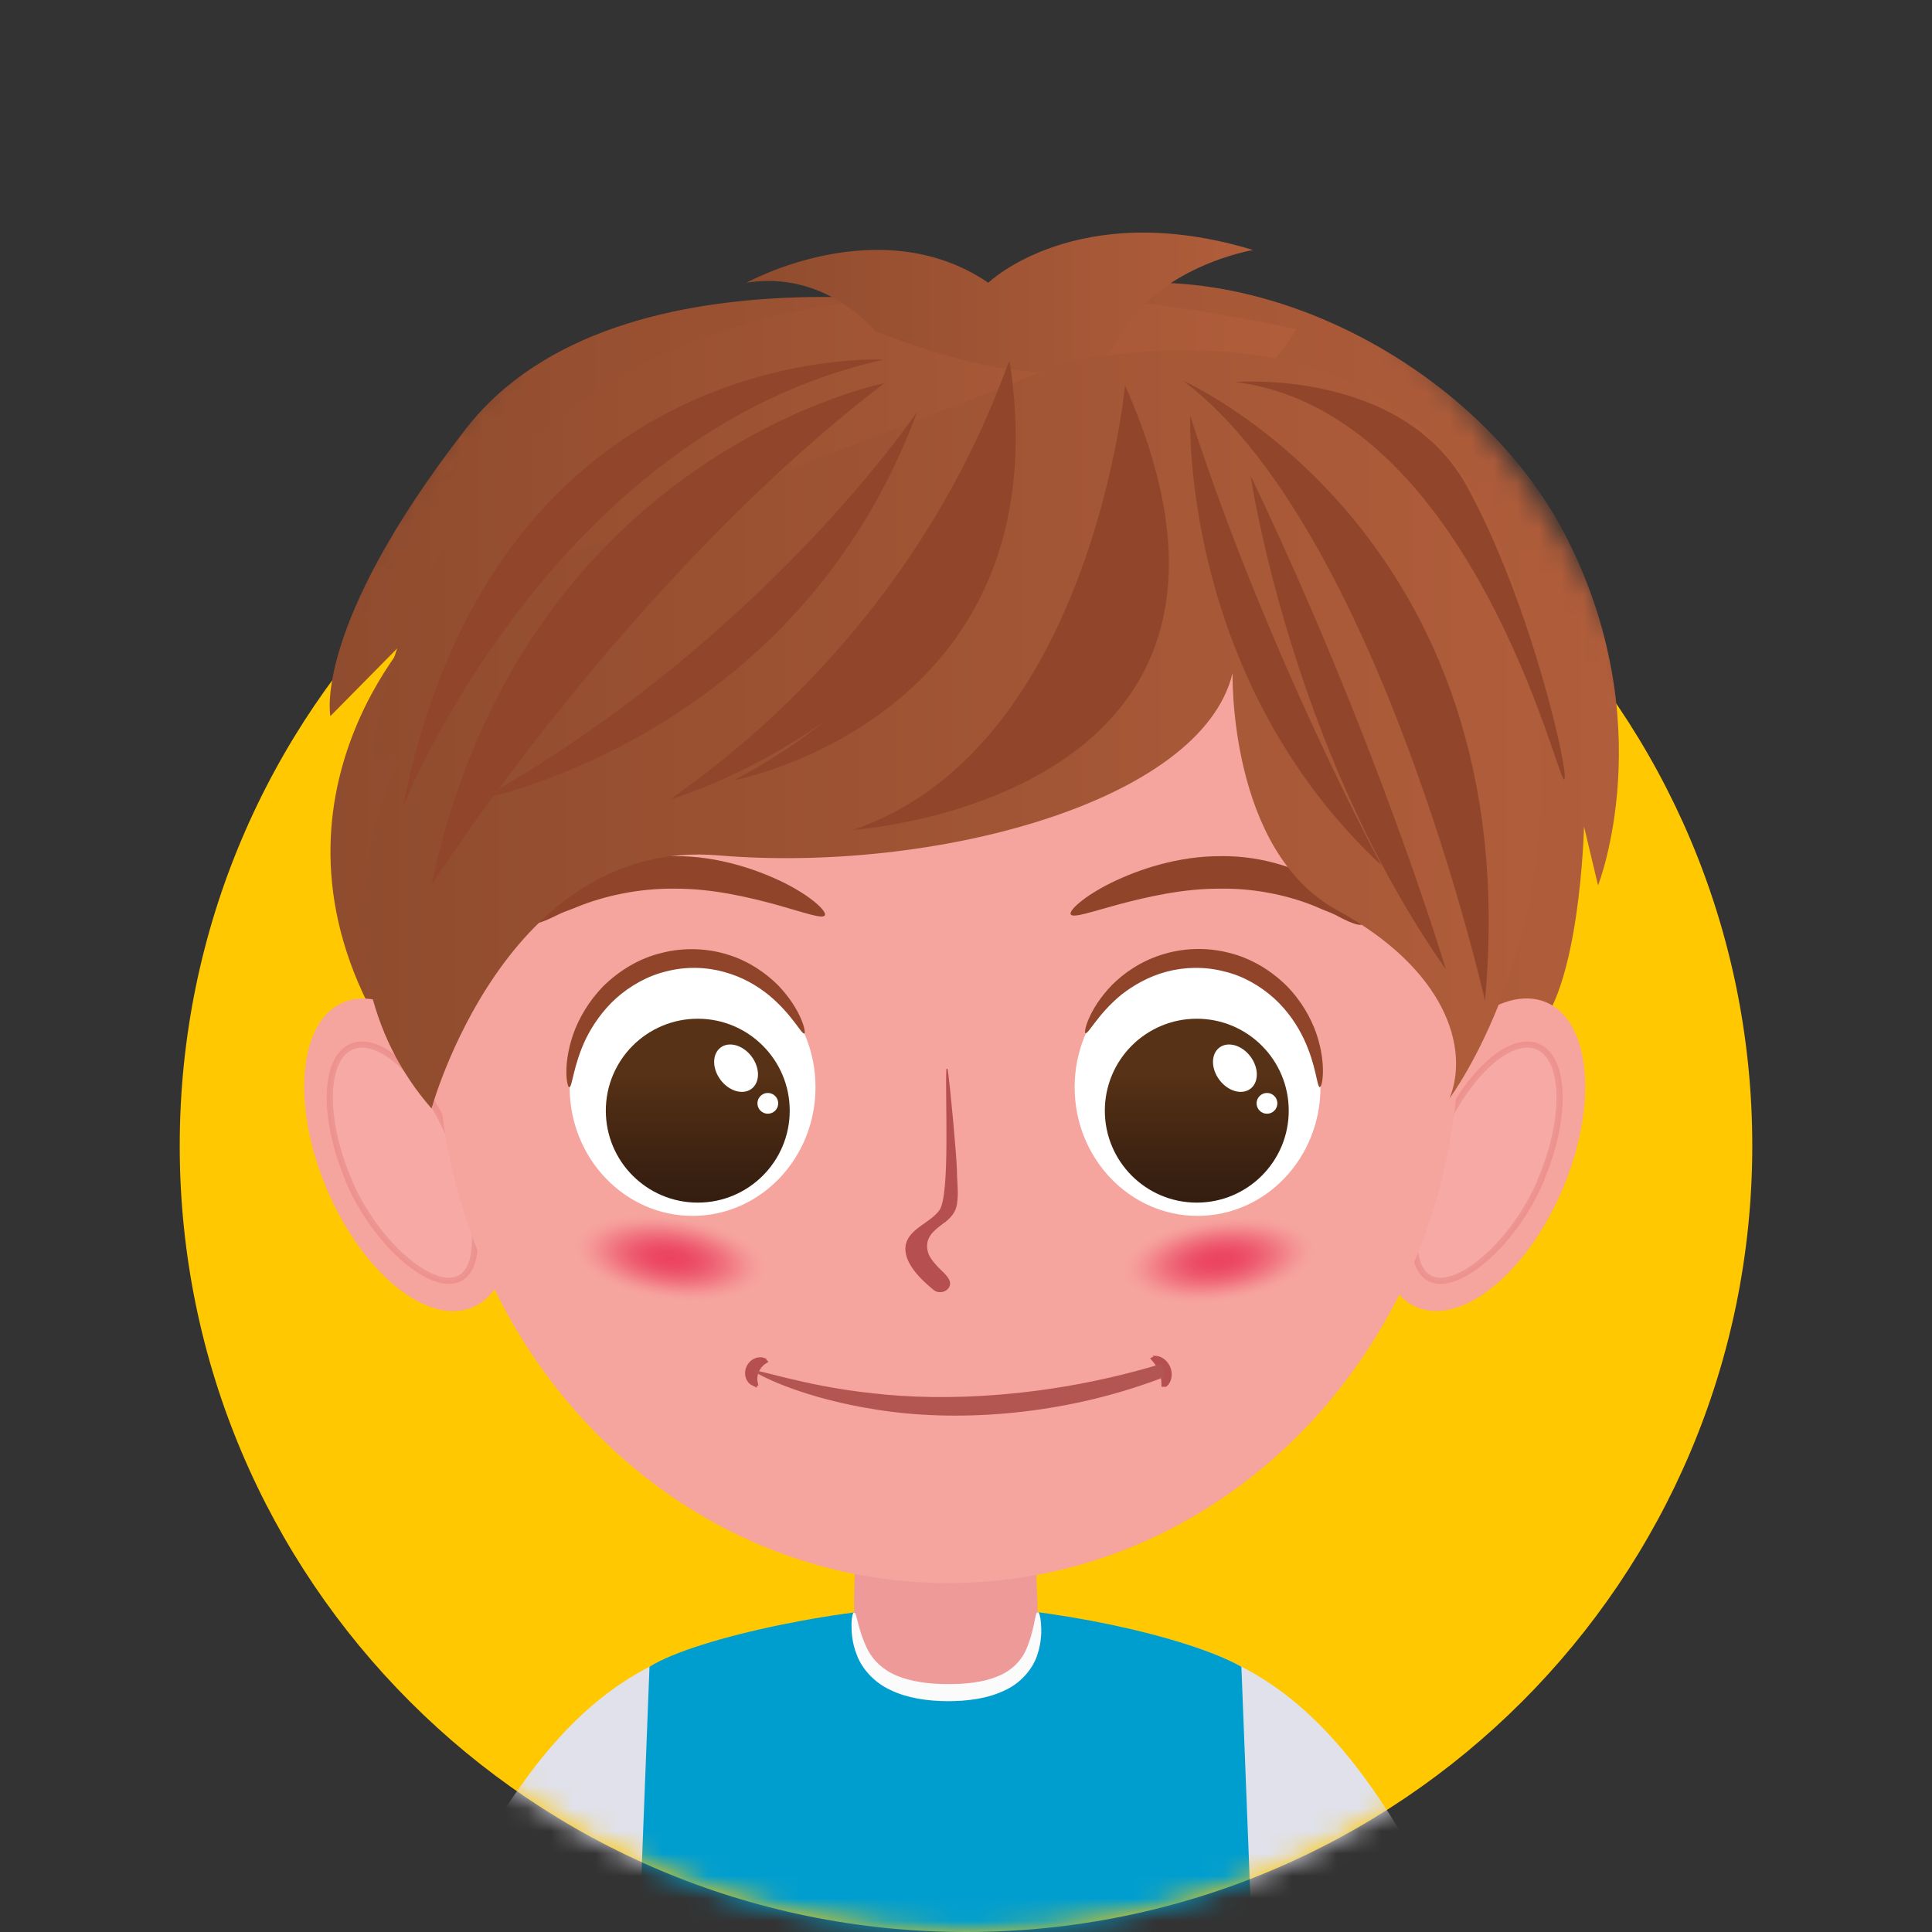 <svg width="86" height="86" viewBox="0 0 86 86" fill="none" xmlns="http://www.w3.org/2000/svg">
<rect x="0" y="0" width="86" height="86" fill="#333333" stroke="none"/>
<path d="M43 86C62.33 86 78 70.33 78 51C78 31.67 62.33 16 43 16C23.67 16 8 31.67 8 51C8 70.33 23.67 86 43 86Z" fill="#FFC800"/>
<mask id="mask0_2424_15373" style="mask-type:luminance" maskUnits="userSpaceOnUse" x="8" y="6" width="70" height="80">
<path d="M43 6C62.33 6 78 31.67 78 51C78 70.33 62.33 86 43 86C23.67 86 8 70.33 8 51C8 31.67 23.67 6 43 6Z" fill="white"/>
</mask>
<g mask="url(#mask0_2424_15373)">
<path d="M44.984 14.006C44.984 14.006 27.584 10.264 20.734 19.092C13.884 27.921 14.706 31.877 14.706 31.877L18.704 27.826C18.704 27.826 10.827 35.739 17.197 46.16C23.568 56.589 66.091 47.769 68.215 46.023C70.338 44.276 70.51 36.792 70.51 36.792L71.135 39.412C71.135 39.412 74.003 32.159 69.653 23.776C65.295 15.393 53.341 9.819 44.984 14.006Z" fill="url(#paint0_linear_2424_15373)"/>
<path d="M58.496 102.75H65.715C65.578 101.963 65.441 101.115 65.312 100.139C64.336 92.886 63.865 90.394 62.812 83.022L54.815 84.023C56.202 91.259 56.561 94.119 58.171 101.397C58.274 101.877 58.385 102.314 58.488 102.742L58.496 102.75Z" fill="#F6A49E"/>
<path d="M56.022 93.828L53.924 85.805L50.131 72.489C55.526 73.748 59.653 75.067 65.201 86.986C62.83 89.469 59.918 91.799 56.022 93.828Z" fill="#E0E1EA"/>
<path d="M25.503 102.752C25.606 102.323 25.718 101.887 25.82 101.407C27.43 94.129 27.79 91.269 29.177 84.033L21.179 83.031C20.126 90.404 19.655 92.896 18.679 100.148C18.55 101.125 18.413 101.964 18.276 102.76H25.495L25.503 102.752Z" fill="#F6A49E"/>
<path d="M28.159 93.828L30.257 85.805L34.05 72.489C28.655 73.748 24.528 75.067 18.98 86.986C21.351 89.469 24.263 91.799 28.159 93.828Z" fill="#E0E1EA"/>
<path d="M56.372 102.751C56.004 93.272 55.636 83.878 55.259 74.194C52.853 72.832 46.619 71.488 42.218 71.471C37.825 71.454 30.983 72.892 28.911 74.194L27.807 102.751H56.381H56.372Z" fill="#009ECF"/>
<path d="M38.04 63.809V70.094C38.04 72.037 37.449 75.351 42.219 75.351C46.988 75.351 46.132 72.029 46.132 70.094V63.809H38.04Z" fill="#ED9A99"/>
<path d="M21.043 58.192C23.036 57.346 23.362 53.621 21.77 49.873C20.179 46.126 17.272 43.774 15.279 44.62C13.285 45.467 12.959 49.191 14.551 52.939C16.142 56.687 19.049 59.039 21.043 58.192Z" fill="#F6A49E"/>
<path d="M15.511 52.532C16.675 55.281 19.15 57.464 20.4 56.933C21.65 56.402 21.188 53.362 20.023 50.614C18.859 47.865 16.898 46.067 15.656 46.589C14.415 47.112 14.346 49.775 15.519 52.523L15.511 52.532Z" fill="#F7AAA5"/>
<path opacity="0.5" d="M15.511 52.532C16.675 55.281 19.15 57.464 20.4 56.933C21.65 56.402 21.188 53.362 20.023 50.614C18.859 47.865 16.898 46.067 15.656 46.589C14.415 47.112 14.346 49.775 15.519 52.523L15.511 52.532Z" stroke="#E4807F" stroke-width="0.274" stroke-miterlimit="10"/>
<path d="M69.554 52.935C71.145 49.187 70.819 45.463 68.826 44.616C66.832 43.77 63.926 46.121 62.334 49.869C60.742 53.617 61.068 57.342 63.062 58.188C65.055 59.035 67.962 56.683 69.554 52.935Z" fill="#F6A49E"/>
<path d="M68.592 52.532C67.428 55.281 64.953 57.464 63.703 56.933C62.453 56.402 62.915 53.362 64.08 50.614C65.244 47.865 67.205 46.067 68.447 46.589C69.688 47.112 69.757 49.775 68.584 52.523L68.592 52.532Z" fill="#F7AAA5"/>
<path opacity="0.5" d="M68.592 52.532C67.428 55.281 64.953 57.464 63.703 56.933C62.453 56.402 62.915 53.362 64.08 50.614C65.244 47.865 67.205 46.067 68.447 46.589C69.688 47.112 69.757 49.775 68.584 52.523L68.592 52.532Z" stroke="#E4807F" stroke-width="0.274" stroke-miterlimit="10"/>
<path d="M42.209 70.469C54.765 70.469 64.943 59.631 64.943 46.262C64.943 32.893 54.765 22.055 42.209 22.055C29.653 22.055 19.475 32.893 19.475 46.262C19.475 59.631 29.653 70.469 42.209 70.469Z" fill="#F6A49E"/>
<path d="M42.209 16.892C61.39 15.744 65.997 28.049 65.226 41.287L64.935 46.262H19.475L19.183 41.287C18.164 23.511 26.95 16.892 42.209 16.892Z" fill="#F6A49E"/>
<path d="M42.039 54.431C42.304 54.217 42.536 53.986 42.596 53.617C42.681 53.069 42.596 52.607 42.596 52.076C42.578 51.408 42.304 48.42 42.185 47.598C42.185 47.563 42.125 47.572 42.125 47.598C42.065 48.805 42.296 53.147 41.825 53.857C41.448 54.414 40.498 54.671 40.327 55.373C40.138 56.169 41.029 56.991 41.568 57.428C41.799 57.608 42.193 57.514 42.279 57.222C42.382 56.906 41.885 56.563 41.697 56.34C41.465 56.075 41.268 55.844 41.268 55.467C41.268 54.962 41.679 54.705 42.048 54.414L42.039 54.431Z" fill="#B65050"/>
<path d="M60.654 41.133C60.585 41.21 60.362 41.159 60.02 41.014C59.849 40.936 59.652 40.842 59.438 40.722C59.215 40.611 58.941 40.525 58.667 40.397C57.554 39.917 55.987 39.532 54.343 39.558C52.699 39.541 51.055 39.926 49.822 40.251C48.588 40.585 47.766 40.877 47.664 40.705C47.561 40.542 48.229 39.909 49.453 39.301C50.669 38.702 52.45 38.102 54.334 38.111C56.218 38.076 58.042 38.719 59.155 39.498C59.429 39.695 59.694 39.858 59.891 40.046C60.088 40.243 60.251 40.414 60.371 40.56C60.619 40.859 60.731 41.056 60.662 41.133H60.654Z" fill="#90452A"/>
<path d="M53.308 54.123C56.33 54.123 58.779 51.558 58.779 48.395C58.779 45.231 56.33 42.666 53.308 42.666C50.286 42.666 47.836 45.231 47.836 48.395C47.836 51.558 50.286 54.123 53.308 54.123Z" fill="white"/>
<path d="M58.752 48.394C58.615 48.394 58.607 47.46 58.042 46.253C57.759 45.654 57.331 45.003 56.723 44.446C56.115 43.898 55.336 43.436 54.48 43.239C53.623 43.016 52.716 43.042 51.919 43.256C51.114 43.47 50.429 43.873 49.898 44.292C48.845 45.166 48.443 46.056 48.314 45.988C48.229 45.971 48.434 44.952 49.496 43.847C50.027 43.316 50.772 42.794 51.697 42.502C52.613 42.203 53.683 42.151 54.685 42.408C55.696 42.648 56.595 43.213 57.263 43.873C57.93 44.549 58.358 45.32 58.598 46.013C59.069 47.418 58.847 48.394 58.761 48.377L58.752 48.394Z" fill="#90452A"/>
<path d="M53.273 53.533C55.533 53.533 57.366 51.7 57.366 49.44C57.366 47.179 55.533 45.347 53.273 45.347C51.012 45.347 49.18 47.179 49.18 49.44C49.18 51.7 51.012 53.533 53.273 53.533Z" fill="url(#paint1_linear_2424_15373)"/>
<path d="M55.658 48.467C56.04 48.181 56.042 47.537 55.662 47.03C55.282 46.523 54.664 46.344 54.282 46.63C53.9 46.916 53.898 47.56 54.278 48.067C54.657 48.574 55.275 48.753 55.658 48.467Z" fill="white"/>
<path d="M56.398 49.576C56.653 49.576 56.86 49.369 56.86 49.114C56.86 48.858 56.653 48.651 56.398 48.651C56.143 48.651 55.935 48.858 55.935 49.114C55.935 49.369 56.143 49.576 56.398 49.576Z" fill="white"/>
<path style="mix-blend-mode:soft-light" opacity="0.7" d="M58.427 51.203C58.427 51.203 55.464 56.76 49.565 53.078C49.565 53.078 47.098 58.422 52.793 58.85C58.487 59.278 59.977 54.714 58.427 51.203Z" fill="url(#paint2_radial_2424_15373)"/>
<path d="M23.698 41.065C23.629 40.988 23.74 40.791 23.997 40.5C24.126 40.354 24.288 40.183 24.494 39.995C24.691 39.806 24.956 39.652 25.239 39.455C26.361 38.693 28.193 38.077 30.077 38.111C31.969 38.102 33.75 38.719 34.949 39.318C36.165 39.935 36.824 40.585 36.713 40.748C36.61 40.919 35.797 40.62 34.572 40.277C33.348 39.943 31.704 39.549 30.06 39.558C28.416 39.532 26.84 39.9 25.71 40.363C25.427 40.483 25.153 40.568 24.931 40.671C24.708 40.782 24.511 40.877 24.331 40.954C23.989 41.099 23.749 41.151 23.689 41.074L23.698 41.065Z" fill="#90452A"/>
<path d="M30.829 54.123C33.851 54.123 36.301 51.558 36.301 48.395C36.301 45.231 33.851 42.666 30.829 42.666C27.807 42.666 25.357 45.231 25.357 48.395C25.357 51.558 27.807 54.123 30.829 54.123Z" fill="white"/>
<path d="M25.333 48.393C25.247 48.41 25.033 47.425 25.521 46.021C25.77 45.328 26.206 44.557 26.874 43.88C27.551 43.221 28.441 42.656 29.46 42.416C30.462 42.159 31.532 42.211 32.449 42.51C33.365 42.801 34.11 43.332 34.641 43.863C35.694 44.968 35.891 45.978 35.805 46.004C35.685 46.064 35.283 45.182 34.238 44.309C33.716 43.88 33.031 43.478 32.226 43.264C31.43 43.041 30.522 43.016 29.666 43.238C28.801 43.444 28.03 43.898 27.414 44.446C26.806 45.002 26.369 45.653 26.078 46.244C25.504 47.451 25.479 48.402 25.341 48.393H25.333Z" fill="#90452A"/>
<path d="M31.06 53.533C33.32 53.533 35.153 51.7 35.153 49.44C35.153 47.179 33.32 45.347 31.06 45.347C28.799 45.347 26.967 47.179 26.967 49.44C26.967 51.7 28.799 53.533 31.06 53.533Z" fill="url(#paint3_linear_2424_15373)"/>
<path d="M33.453 48.467C33.835 48.181 33.837 47.537 33.457 47.03C33.077 46.523 32.459 46.344 32.077 46.63C31.695 46.916 31.693 47.56 32.073 48.067C32.453 48.574 33.07 48.753 33.453 48.467Z" fill="white"/>
<path d="M34.178 49.576C34.434 49.576 34.641 49.369 34.641 49.114C34.641 48.858 34.434 48.651 34.178 48.651C33.923 48.651 33.716 48.858 33.716 49.114C33.716 49.369 33.923 49.576 34.178 49.576Z" fill="white"/>
<path style="mix-blend-mode:soft-light" opacity="0.7" d="M25.649 51.203C25.649 51.203 28.612 56.76 34.511 53.078C34.511 53.078 36.977 58.422 31.283 58.85C25.589 59.278 24.099 54.714 25.649 51.203Z" fill="url(#paint4_radial_2424_15373)"/>
<path d="M51.432 60.484C51.817 60.502 52.134 60.981 51.989 61.392C51.963 61.478 51.911 61.555 51.86 61.597C51.852 61.597 51.843 61.597 51.834 61.597C51.834 61.204 51.663 60.801 51.406 60.502C51.406 60.502 51.423 60.493 51.423 60.484H51.432Z" fill="#B65050"/>
<path d="M51.432 60.484C51.817 60.502 52.134 60.981 51.989 61.392C51.963 61.478 51.911 61.555 51.86 61.597C51.852 61.597 51.843 61.597 51.834 61.597C51.834 61.204 51.663 60.801 51.406 60.502C51.406 60.502 51.423 60.493 51.423 60.484H51.432Z" stroke="#B65050" stroke-width="0.265" stroke-miterlimit="10"/>
<path d="M33.561 61.564C33.252 61.419 33.193 60.948 33.509 60.674C33.655 60.554 33.852 60.52 33.98 60.571C33.98 60.58 33.989 60.588 33.998 60.597C33.706 60.785 33.518 61.196 33.595 61.547C33.587 61.547 33.569 61.547 33.561 61.547V61.564Z" fill="#B65050"/>
<path d="M33.561 61.564C33.252 61.419 33.193 60.948 33.509 60.674C33.655 60.554 33.852 60.52 33.98 60.571C33.98 60.58 33.989 60.588 33.998 60.597C33.706 60.785 33.518 61.196 33.595 61.547C33.587 61.547 33.569 61.547 33.561 61.547V61.564Z" stroke="#B65050" stroke-width="0.265" stroke-miterlimit="10"/>
<path d="M33.629 61.033C37.414 62.266 42.852 63.456 51.492 61.076C51.492 61.085 51.492 61.093 51.5 61.11C42.218 64.424 35.445 61.872 33.612 61.068C33.612 61.059 33.612 61.05 33.621 61.033H33.629Z" fill="#B65050"/>
<path d="M33.63 61.032C33.63 61.032 33.613 61.032 33.605 61.058C33.605 61.058 33.605 61.058 33.605 61.067C33.605 61.067 33.613 61.067 33.622 61.075C33.836 61.238 35.762 62.248 39.059 62.754C42.322 63.276 46.988 63.105 51.578 61.392C51.587 61.392 51.604 61.383 51.612 61.375C51.706 61.341 51.792 61.315 51.878 61.281C51.852 61.195 51.818 61.101 51.792 61.015C51.792 61.007 51.792 60.998 51.783 60.981C51.758 60.887 51.724 60.793 51.698 60.707C51.604 60.733 51.509 60.767 51.415 60.793C46.654 62.197 42.056 62.403 38.828 62.017C37.201 61.846 35.916 61.555 35.026 61.341C34.135 61.127 33.656 60.981 33.639 61.024C33.63 61.058 34.084 61.272 34.957 61.555C35.831 61.837 37.124 62.188 38.768 62.42C42.039 62.908 46.74 62.771 51.578 61.341C51.45 61.272 51.33 61.212 51.21 61.144C51.21 61.152 51.21 61.161 51.218 61.178C51.278 61.058 51.338 60.938 51.407 60.818C51.398 60.818 51.381 60.818 51.372 60.827C46.877 62.497 42.339 62.719 39.119 62.317C35.874 61.923 33.913 61.058 33.63 61.032C33.63 61.032 33.63 61.05 33.639 61.058C33.639 61.032 33.639 61.024 33.639 61.024L33.63 61.032Z" fill="#B35652"/>
<path d="M46.192 71.77C46.055 71.753 46.081 72.515 45.661 73.466C45.447 73.928 45.036 74.373 44.403 74.622C43.786 74.879 42.998 74.973 42.168 74.964C41.337 74.964 40.558 74.853 39.933 74.596C39.308 74.339 38.871 73.911 38.631 73.449C38.16 72.515 38.152 71.762 38.015 71.779C37.963 71.779 37.912 71.959 37.903 72.284C37.903 72.609 37.912 73.097 38.143 73.671C38.349 74.245 38.888 74.887 39.642 75.23C40.386 75.589 41.269 75.718 42.168 75.726C43.058 75.726 43.949 75.615 44.702 75.255C45.464 74.921 45.995 74.245 46.175 73.663C46.372 73.072 46.363 72.584 46.338 72.258C46.312 71.933 46.252 71.762 46.201 71.762L46.192 71.77Z" fill="#FBFBFB"/>
<path d="M16.59 33.958C16.59 33.958 17.763 6.172 57.709 14.649C57.709 14.649 49.865 28.718 16.59 33.958Z" fill="url(#paint5_linear_2424_15373)"/>
<path d="M38.94 14.725C38.94 14.725 36.765 12.011 33.228 12.585C33.228 12.585 39.154 9.296 43.992 12.585C43.992 12.585 47.957 8.757 55.783 11.129C55.783 11.129 51.382 11.857 49.721 15.196C48.051 18.536 38.94 14.725 38.94 14.725Z" fill="url(#paint6_linear_2424_15373)"/>
<path d="M25.101 24.768C15.862 32.081 13.507 42.819 19.21 49.344C19.21 49.344 22.507 37.279 31.977 38.075C41.448 38.88 53.462 35.746 54.866 29.966C54.866 29.966 54.678 37.878 59.524 40.516C64.362 43.153 65.424 46.664 64.525 48.89C64.525 48.89 69.705 41.98 68.421 31.233C67.145 20.496 62.025 13.859 47.827 16L25.101 24.768Z" fill="url(#paint7_linear_2424_15373)"/>
<path d="M50.08 17.157C50.08 17.157 48.564 33.392 37.946 36.946C37.946 36.946 58.283 35.61 50.08 17.157Z" fill="#91462B"/>
<path d="M52.683 16.96C52.683 16.96 68.019 23.725 66.101 44.541C66.101 44.541 61.348 23.511 52.683 16.96Z" fill="#91462B"/>
<path d="M52.982 18.511C52.982 18.511 52.511 30.148 61.493 38.522C61.493 38.522 56.407 29.129 52.982 18.511Z" fill="#91462B"/>
<path d="M40.832 18.321C40.832 18.321 34.05 28.425 21.445 35.558C21.445 35.558 35.48 32.827 40.832 18.321Z" fill="#91462B"/>
<path d="M55.67 21.18C55.67 21.18 57.434 33.279 64.361 43.152C64.361 43.152 61.347 33.048 55.67 21.18Z" fill="#91462B"/>
<path d="M44.95 16.122C44.95 16.122 45.018 28.264 32.653 34.738C32.653 34.738 47.339 31.989 44.95 16.122Z" fill="#91462B"/>
<path d="M39.333 16.009C39.333 16.009 22.07 15.041 17.935 35.918C17.935 35.918 24.537 19.28 39.342 16.009H39.333Z" fill="#91462B"/>
<path d="M39.367 17.056C39.367 17.056 23.251 20.233 19.201 39.413C19.201 39.413 27.85 25.858 39.367 17.056Z" fill="#91462B"/>
<path d="M44.95 16.119C44.924 15.357 42.235 26.908 29.802 35.599C29.802 35.599 45.352 31.13 44.95 16.119Z" fill="#91462B"/>
<path d="M54.994 17.004C54.994 17.004 62.401 16.387 65.295 21.645C68.189 26.911 69.919 34.703 69.62 34.703C69.32 34.703 65.441 18.331 54.994 17.004Z" fill="#91462B"/>
</g>
<defs>
<linearGradient id="paint0_linear_2424_15373" x1="14.671" y1="31.877" x2="72.06" y2="31.877" gradientUnits="userSpaceOnUse">
<stop stop-color="#904C2E"/>
<stop offset="1" stop-color="#B05D3B"/>
</linearGradient>
<linearGradient id="paint1_linear_2424_15373" x1="53.273" y1="43.257" x2="53.273" y2="58.208" gradientUnits="userSpaceOnUse">
<stop offset="0.3" stop-color="#583216"/>
<stop offset="0.36" stop-color="#512E14"/>
<stop offset="0.59" stop-color="#3A2111"/>
<stop offset="0.8" stop-color="#2D1A0F"/>
<stop offset="1" stop-color="#29180F"/>
</linearGradient>
<radialGradient id="paint2_radial_2424_15373" cx="0" cy="0" r="1" gradientUnits="userSpaceOnUse" gradientTransform="translate(54.254 56.092) rotate(-7.69) scale(4.547 1.955)">
<stop stop-color="#E71A46"/>
<stop offset="0.14" stop-color="#E71C47" stop-opacity="0.98"/>
<stop offset="0.27" stop-color="#E8234C" stop-opacity="0.93"/>
<stop offset="0.4" stop-color="#E93055" stop-opacity="0.85"/>
<stop offset="0.53" stop-color="#EB4261" stop-opacity="0.74"/>
<stop offset="0.66" stop-color="#EE5970" stop-opacity="0.59"/>
<stop offset="0.78" stop-color="#F17583" stop-opacity="0.4"/>
<stop offset="0.9" stop-color="#F49599" stop-opacity="0.19"/>
<stop offset="1" stop-color="#F8B3AD" stop-opacity="0"/>
</radialGradient>
<linearGradient id="paint3_linear_2424_15373" x1="31.06" y1="43.257" x2="31.06" y2="58.208" gradientUnits="userSpaceOnUse">
<stop offset="0.3" stop-color="#583216"/>
<stop offset="0.36" stop-color="#512E14"/>
<stop offset="0.59" stop-color="#3A2111"/>
<stop offset="0.8" stop-color="#2D1A0F"/>
<stop offset="1" stop-color="#29180F"/>
</linearGradient>
<radialGradient id="paint4_radial_2424_15373" cx="0" cy="0" r="1" gradientUnits="userSpaceOnUse" gradientTransform="translate(29.836 55.997) rotate(-172.31) scale(4.547 1.955)">
<stop stop-color="#E71A46"/>
<stop offset="0.14" stop-color="#E71C47" stop-opacity="0.98"/>
<stop offset="0.27" stop-color="#E8234C" stop-opacity="0.93"/>
<stop offset="0.4" stop-color="#E93055" stop-opacity="0.85"/>
<stop offset="0.53" stop-color="#EB4261" stop-opacity="0.74"/>
<stop offset="0.66" stop-color="#EE5970" stop-opacity="0.59"/>
<stop offset="0.78" stop-color="#F17583" stop-opacity="0.4"/>
<stop offset="0.9" stop-color="#F49599" stop-opacity="0.19"/>
<stop offset="1" stop-color="#F8B3AD" stop-opacity="0"/>
</radialGradient>
<linearGradient id="paint5_linear_2424_15373" x1="16.59" y1="23.494" x2="57.709" y2="23.494" gradientUnits="userSpaceOnUse">
<stop stop-color="#904C2E"/>
<stop offset="1" stop-color="#B05D3B"/>
</linearGradient>
<linearGradient id="paint6_linear_2424_15373" x1="33.228" y1="13.458" x2="55.783" y2="13.458" gradientUnits="userSpaceOnUse">
<stop stop-color="#904C2E"/>
<stop offset="1" stop-color="#B05D3B"/>
</linearGradient>
<linearGradient id="paint7_linear_2424_15373" x1="16.128" y1="32.475" x2="68.626" y2="32.475" gradientUnits="userSpaceOnUse">
<stop stop-color="#904C2E"/>
<stop offset="1" stop-color="#B05D3B"/>
</linearGradient>
</defs>
</svg>
